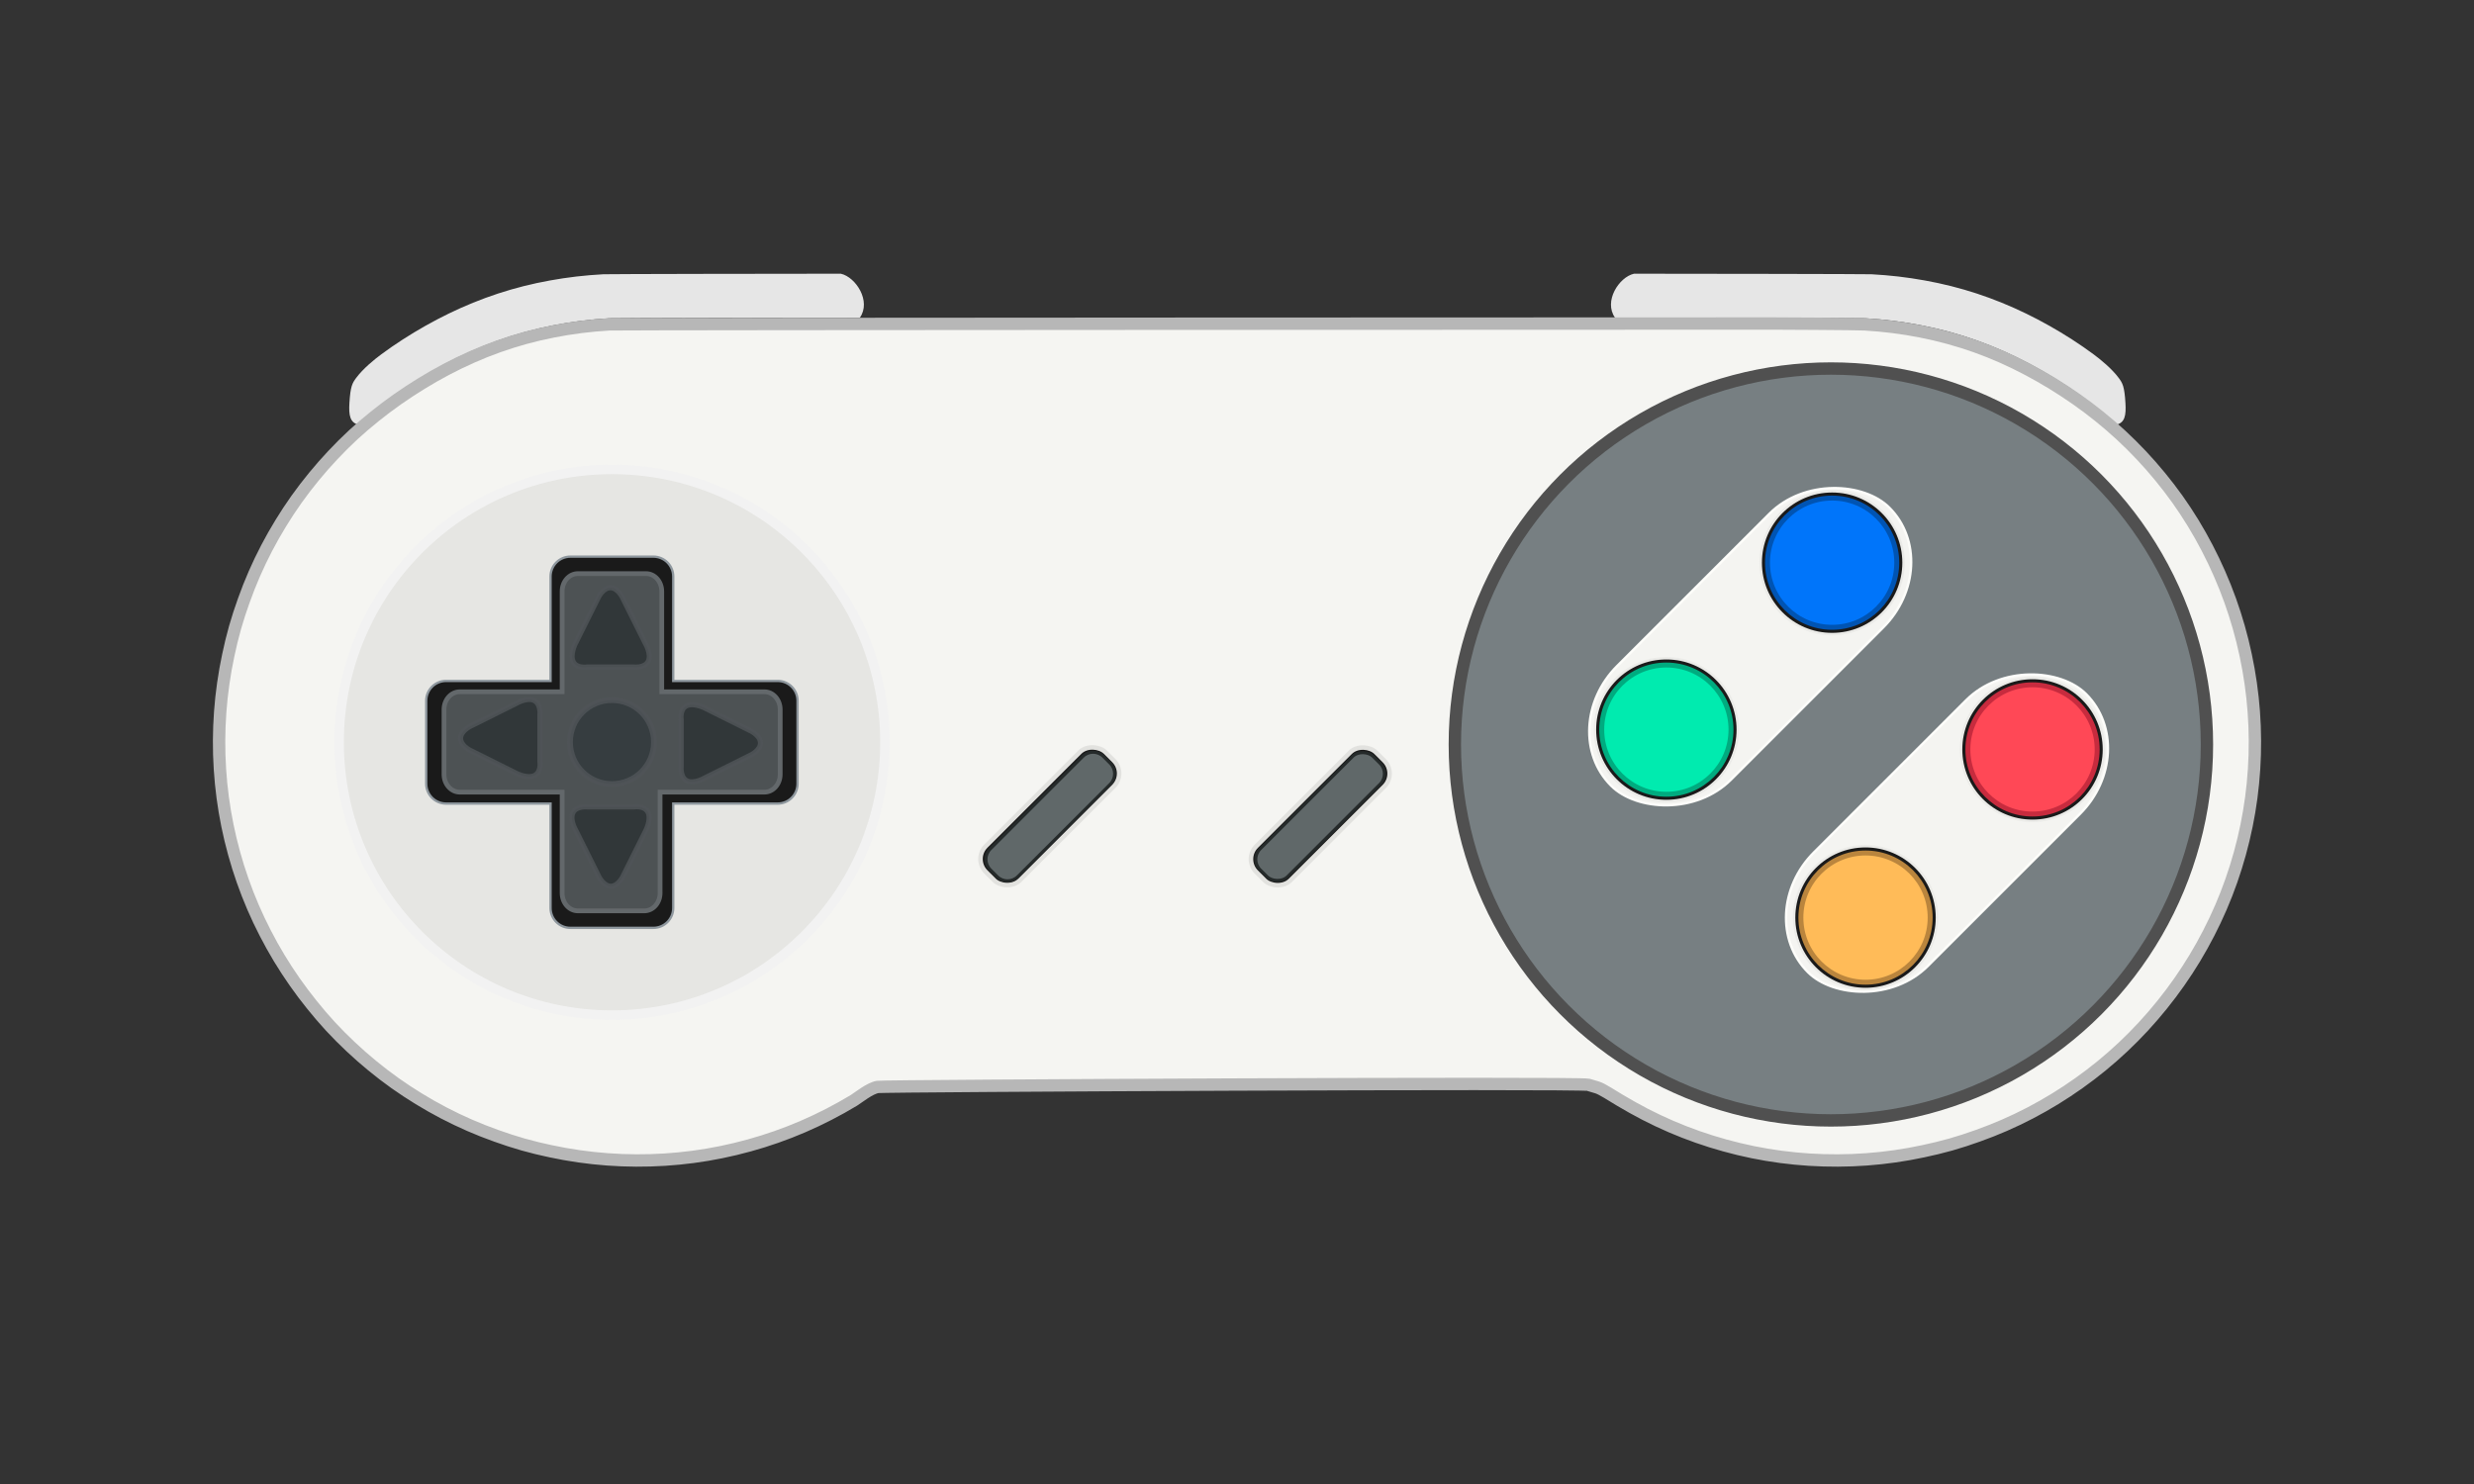 <?xml version="1.0" encoding="UTF-8" standalone="no"?>
<!-- Created with Inkscape (http://www.inkscape.org/) -->

<svg
   xmlns:dc="http://purl.org/dc/elements/1.1/"
   xmlns:cc="http://creativecommons.org/ns#"
   xmlns:rdf="http://www.w3.org/1999/02/22-rdf-syntax-ns#"
   xmlns:svg="http://www.w3.org/2000/svg"
   xmlns="http://www.w3.org/2000/svg"
   xmlns:xlink="http://www.w3.org/1999/xlink"
   xmlns:sodipodi="http://sodipodi.sourceforge.net/DTD/sodipodi-0.dtd"
   xmlns:inkscape="http://www.inkscape.org/namespaces/inkscape"
   width="1000"
   height="600"
   id="svg2"
   sodipodi:version="0.32"
   inkscape:version="1.0.2 (e86c870879, 2021-01-15, custom)"
   version="1.0"
   sodipodi:docname="snest.svg"
   inkscape:output_extension="org.inkscape.output.svg.inkscape"
   inkscape:export-filename="C:\Users\Admin\Desktop\snes_ink.bmp.png"
   inkscape:export-xdpi="81"
   inkscape:export-ydpi="81"
   style="enable-background:new">
  <rect width="100%" height="100%" fill="#333333" stroke="none"/>
  <sodipodi:namedview
     id="base"
     pagecolor="#7f7f7f"
     bordercolor="#666666"
     borderopacity="1.0"
     gridtolerance="10000"
     guidetolerance="10"
     objecttolerance="10"
     inkscape:pageopacity="0.94901961"
     inkscape:pageshadow="2"
     inkscape:zoom="4.0000001"
     inkscape:cx="498.97853"
     inkscape:cy="351.36195"
     inkscape:document-units="px"
     inkscape:current-layer="svg2"
     showgrid="false"
     width="800px"
     inkscape:showpageshadow="false"
     inkscape:snap-global="false"
     showguides="false"
     inkscape:window-width="2560"
     inkscape:window-height="1360"
     inkscape:window-x="-11"
     inkscape:window-y="-11"
     showborder="false"
     inkscape:document-rotation="0"
     inkscape:window-maximized="1">
    <inkscape:grid
       enabled="true"
       visible="true"
       id="grid3157"
       type="xygrid" />
  </sodipodi:namedview>
  <defs
     id="defs4">
    <linearGradient
       id="linearGradient3566">
      <stop
         style="stop-color:#f0f0ec;stop-opacity:1;"
         offset="0"
         id="stop3568" />
      <stop
         style="stop-color:#babab7;stop-opacity:1;"
         offset="1"
         id="stop3570" />
    </linearGradient>
    <linearGradient
       id="linearGradient4966">
      <stop
         style="stop-color:#00dea5;stop-opacity:1;"
         offset="0"
         id="stop4968" />
      <stop
         style="stop-color:#00f8b9;stop-opacity:1;"
         offset="1"
         id="stop4970" />
    </linearGradient>
    <linearGradient
       id="linearGradient4907">
      <stop
         id="stop4909"
         offset="0"
         style="stop-color:#8d8d8c;stop-opacity:1" />
      <stop
         style="stop-color:#f6f6f4;stop-opacity:1"
         offset="0.254"
         id="stop4911" />
      <stop
         id="stop4913"
         offset="1"
         style="stop-color:#f3f3ef;stop-opacity:1;" />
    </linearGradient>
    <linearGradient
       id="linearGradient4899">
      <stop
         id="stop4901"
         offset="0"
         style="stop-color:#dcdcd9;stop-opacity:1;" />
      <stop
         style="stop-color:#f0f0ee;stop-opacity:1;"
         offset="0.656"
         id="stop4903" />
      <stop
         id="stop4905"
         offset="1"
         style="stop-color:#f3f3ef;stop-opacity:1;" />
    </linearGradient>
    <linearGradient
       id="linearGradient4887">
      <stop
         style="stop-color:#5b5b5a;stop-opacity:1;"
         offset="0"
         id="stop4889" />
      <stop
         id="stop4897"
         offset="0.319"
         style="stop-color:#5d5d5d;stop-opacity:1;" />
      <stop
         style="stop-color:#f9f9f9;stop-opacity:1;"
         offset="1"
         id="stop4891" />
    </linearGradient>
    <linearGradient
       id="linearGradient4841">
      <stop
         style="stop-color:#d3d3d3;stop-opacity:1;"
         offset="0"
         id="stop4843" />
      <stop
         id="stop4849"
         offset="0.54"
         style="stop-color:#ededed;stop-opacity:1;" />
      <stop
         style="stop-color:#4d4d4d;stop-opacity:1;"
         offset="1"
         id="stop4845" />
    </linearGradient>
    <linearGradient
       id="linearGradient4831">
      <stop
         style="stop-color:#000000;stop-opacity:1;"
         offset="0"
         id="stop4833" />
      <stop
         id="stop4839"
         offset="0.153"
         style="stop-color:#c5c5c5;stop-opacity:0.498;" />
      <stop
         style="stop-color:#7c7c7c;stop-opacity:0;"
         offset="1"
         id="stop4835" />
    </linearGradient>
    <linearGradient
       id="linearGradient4821">
      <stop
         id="stop4825"
         offset="0"
         style="stop-color:#adadad;stop-opacity:0" />
      <stop
         style="stop-color:#b0b0ae;stop-opacity:0.365;"
         offset="1"
         id="stop4827" />
      <stop
         style="stop-color:#151514;stop-opacity:0.718;"
         offset="1"
         id="stop4829" />
    </linearGradient>
    <linearGradient
       id="linearGradient4811">
      <stop
         id="stop4815"
         offset="0"
         style="stop-color:#121212;stop-opacity:0.789;" />
      <stop
         style="stop-color:#1e1e1e;stop-opacity:0.789;"
         offset="1"
         id="stop4817" />
      <stop
         style="stop-color:#151514;stop-opacity:0.718;"
         offset="1"
         id="stop4819" />
    </linearGradient>
    <linearGradient
       id="linearGradient4783">
      <stop
         id="stop4785"
         offset="0"
         style="stop-color:#565655;stop-opacity:1;" />
      <stop
         style="stop-color:#adadad;stop-opacity:0.106;"
         offset="0.192"
         id="stop4787" />
      <stop
         id="stop4789"
         offset="1"
         style="stop-color:#b0b0ae;stop-opacity:0.365;" />
      <stop
         id="stop4791"
         offset="1"
         style="stop-color:#151514;stop-opacity:0.718;" />
    </linearGradient>
    <linearGradient
       id="linearGradient4717">
      <stop
         style="stop-color:#2a2d2e;stop-opacity:1;"
         offset="0"
         id="stop4719" />
      <stop
         id="stop4725"
         offset="0.98"
         style="stop-color:#d7d6d7;stop-opacity:1;" />
      <stop
         style="stop-color:#000000;stop-opacity:1;"
         offset="0.99"
         id="stop4731" />
      <stop
         style="stop-color:#859094;stop-opacity:1;"
         offset="1"
         id="stop4721" />
    </linearGradient>
    <linearGradient
       id="linearGradient4234">
      <stop
         style="stop-color:#8f8f8d;stop-opacity:1;"
         offset="0"
         id="stop4236" />
      <stop
         id="stop4242"
         offset="0.677"
         style="stop-color:#737373;stop-opacity:1;" />
      <stop
         style="stop-color:#e1e1df;stop-opacity:1;"
         offset="1"
         id="stop4244" />
      <stop
         style="stop-color:#151514;stop-opacity:1;"
         offset="1"
         id="stop4238" />
    </linearGradient>
    <linearGradient
       id="linearGradient4218">
      <stop
         style="stop-color:#dcdcd9;stop-opacity:1;"
         offset="0"
         id="stop4220" />
      <stop
         id="stop4226"
         offset="0.78"
         style="stop-color:#f0f0ee;stop-opacity:1;" />
      <stop
         style="stop-color:#f3f3ef;stop-opacity:1;"
         offset="1"
         id="stop4222" />
    </linearGradient>
    <linearGradient
       id="linearGradient4154">
      <stop
         style="stop-color:#899194;stop-opacity:1;"
         offset="0"
         id="stop4156" />
      <stop
         id="stop4162"
         offset="1"
         style="stop-color:#5e6667;stop-opacity:1;" />
      <stop
         style="stop-color:#515759;stop-opacity:1;"
         offset="1"
         id="stop4158" />
    </linearGradient>
    <linearGradient
       id="linearGradient4124">
      <stop
         style="stop-color:#303638;stop-opacity:1;"
         offset="0"
         id="stop4126" />
      <stop
         id="stop4132"
         offset="1"
         style="stop-color:#424a4f;stop-opacity:1;" />
    </linearGradient>
    <linearGradient
       id="linearGradient4109">
      <stop
         style="stop-color:#393d3f;stop-opacity:1;"
         offset="0"
         id="stop4111" />
      <stop
         id="stop4117"
         offset="0.389"
         style="stop-color:#101112;stop-opacity:1;" />
      <stop
         style="stop-color:#525252;stop-opacity:1;"
         offset="1"
         id="stop4113" />
    </linearGradient>
    <linearGradient
       id="linearGradient4089">
      <stop
         style="stop-color:#f3f3f1;stop-opacity:1;"
         offset="0"
         id="stop4091" />
      <stop
         id="stop4099"
         offset="0.94"
         style="stop-color:#7f7f7e;stop-opacity:1;" />
      <stop
         style="stop-color:#e6e6e3;stop-opacity:1;"
         offset="1"
         id="stop4093" />
    </linearGradient>
    <linearGradient
       id="linearGradient4053">
      <stop
         style="stop-color:#00fdbd;stop-opacity:1;"
         offset="0"
         id="stop4055" />
      <stop
         id="stop4061"
         offset="0.444"
         style="stop-color:#00e8ad;stop-opacity:1;" />
      <stop
         style="stop-color:#00d39d;stop-opacity:1;"
         offset="1"
         id="stop4057" />
    </linearGradient>
    <linearGradient
       id="linearGradient4025">
      <stop
         id="stop4051"
         offset="0"
         style="stop-color:#000000;stop-opacity:1;" />
      <stop
         style="stop-color:#dcdcdc;stop-opacity:1;"
         offset="0.389"
         id="stop4087" />
      <stop
         id="stop4033"
         offset="1"
         style="stop-color:#eeeee9;stop-opacity:1;" />
    </linearGradient>
    <inkscape:perspective
       id="perspective10"
       inkscape:persp3d-origin="372.04724 : 350.78739 : 1"
       inkscape:vp_z="744.09448 : 526.18109 : 1"
       inkscape:vp_y="0 : 1000 : 0"
       inkscape:vp_x="0 : 526.18109 : 1"
       sodipodi:type="inkscape:persp3d" />
    <radialGradient
       inkscape:collect="always"
       xlink:href="#linearGradient4841"
       id="radialGradient4847"
       cx="245.175"
       cy="143.667"
       fx="245.175"
       fy="143.667"
       r="104.513"
       gradientTransform="matrix(1.765,-0.297,7.9491748e-2,0.472,-198.88,148.683)"
       gradientUnits="userSpaceOnUse" />
    <radialGradient
       inkscape:collect="always"
       xlink:href="#linearGradient4841"
       id="radialGradient4861"
       gradientUnits="userSpaceOnUse"
       gradientTransform="matrix(1.765,-0.297,7.9491748e-2,0.472,-198.88,148.683)"
       cx="245.175"
       cy="143.667"
       fx="245.175"
       fy="143.667"
       r="104.513" />
    <radialGradient
       inkscape:collect="always"
       xlink:href="#linearGradient4154"
       id="radialGradient4864"
       gradientUnits="userSpaceOnUse"
       gradientTransform="matrix(1.755,-5.1588377e-3,5.5715772e-4,0.19,-45.846,433.354)"
       cx="63.996"
       cy="530.883"
       fx="63.996"
       fy="530.883"
       r="32.959" />
    <linearGradient
       inkscape:collect="always"
       xlink:href="#linearGradient4899"
       id="linearGradient4923"
       x1="140.662"
       y1="143.667"
       x2="349.687"
       y2="143.667"
       gradientUnits="userSpaceOnUse" />
    <linearGradient
       inkscape:collect="always"
       xlink:href="#linearGradient4899"
       id="linearGradient4931"
       x1="140.662"
       y1="143.667"
       x2="349.687"
       y2="143.667"
       gradientUnits="userSpaceOnUse" />
    <radialGradient
       inkscape:collect="always"
       xlink:href="#linearGradient4841"
       id="radialGradient4937"
       gradientUnits="userSpaceOnUse"
       gradientTransform="matrix(1.765,-0.297,7.9491748e-2,0.472,-198.88,148.683)"
       cx="245.175"
       cy="143.667"
       fx="245.175"
       fy="143.667"
       r="104.513" />
    <radialGradient
       inkscape:collect="always"
       xlink:href="#linearGradient4841"
       id="radialGradient4952"
       gradientUnits="userSpaceOnUse"
       gradientTransform="matrix(1.765,-0.297,7.9491748e-2,0.472,-198.88,148.683)"
       cx="245.175"
       cy="143.667"
       fx="245.175"
       fy="143.667"
       r="104.513" />
    <linearGradient
       inkscape:collect="always"
       xlink:href="#linearGradient4899"
       id="linearGradient4954"
       gradientUnits="userSpaceOnUse"
       x1="140.662"
       y1="143.667"
       x2="349.687"
       y2="143.667" />
    <radialGradient
       inkscape:collect="always"
       xlink:href="#linearGradient4841"
       id="radialGradient4960"
       gradientUnits="userSpaceOnUse"
       gradientTransform="matrix(1.765,-0.297,7.9491748e-2,0.472,-198.88,148.683)"
       cx="245.175"
       cy="143.667"
       fx="245.175"
       fy="143.667"
       r="104.513" />
    <linearGradient
       inkscape:collect="always"
       xlink:href="#linearGradient4899"
       id="linearGradient4962"
       gradientUnits="userSpaceOnUse"
       x1="140.662"
       y1="143.667"
       x2="349.687"
       y2="143.667" />
    <radialGradient
       inkscape:collect="always"
       xlink:href="#linearGradient4841"
       id="radialGradient4964"
       gradientUnits="userSpaceOnUse"
       gradientTransform="matrix(1.765,-0.297,7.9491748e-2,0.472,-198.88,148.683)"
       cx="245.175"
       cy="143.667"
       fx="245.175"
       fy="143.667"
       r="104.513" />
    <inkscape:perspective
       id="perspective5013"
       inkscape:persp3d-origin="148 : 24.639999 : 1"
       inkscape:vp_z="296 : 36.959999 : 1"
       inkscape:vp_y="0 : 1000 : 0"
       inkscape:vp_x="0 : 36.959999 : 1"
       sodipodi:type="inkscape:persp3d" />
    <inkscape:perspective
       id="perspective5084"
       inkscape:persp3d-origin="95 : 45.333333 : 1"
       inkscape:vp_z="190 : 68 : 1"
       inkscape:vp_y="0 : 1000 : 0"
       inkscape:vp_x="0 : 68 : 1"
       sodipodi:type="inkscape:persp3d" />
  </defs>
  <g
     transform="matrix(-1,0,0,1,1000.349,-4.573)"
     style="display:inline;fill:url(#radialGradient4964);fill-opacity:1;stroke:url(#linearGradient4931);stroke-width:1;stroke-miterlimit:4;stroke-dasharray:none;stroke-opacity:1"
     id="g4851">
    <g
       id="g4943"
       style="fill:url(#radialGradient4960);stroke:url(#linearGradient4962)">
      <g
         transform="matrix(-1,0,0,1,1000.349,2.121)"
         style="display:inline;fill:url(#radialGradient4952);fill-opacity:1;stroke:url(#linearGradient4954);stroke-width:1;stroke-miterlimit:4;stroke-dasharray:none;stroke-opacity:1"
         id="g4762">
        <path
           sodipodi:nodetypes="cssssssssssssccsssssssscc"
           d="M 145.196,174.219 C 141.423,173.498 140.93,170.36 141.238,165.358 141.65,158.679 142.378,157.391 143.938,155.283 146.731,151.51 151.247,147.834 154.108,145.717 156.929,143.627 159.835,141.615 162.847,139.678 165.866,137.735 168.893,135.916 171.942,134.193 175.074,132.425 178.218,130.772 181.393,129.232 184.633,127.66 187.902,126.194 191.198,124.857 194.537,123.503 197.916,122.253 201.323,121.136 204.746,120.015 208.194,119.018 211.697,118.133 215.185,117.252 218.74,116.498 222.32,115.848 225.855,115.206 229.414,114.669 233.049,114.248 236.611,113.837 240.251,113.536 243.921,113.334 245.69,113.237 315.536,113.115 339.869,113.115 345.952,114.49 352.24,124.26 347.556,130.885 321.872,130.885 248.147,131.025 246.279,131.137 242.406,131.368 238.564,131.714 234.804,132.187 230.967,132.669 227.21,133.286 223.479,134.024 219.701,134.771 215.948,135.637 212.267,136.649 208.569,137.666 204.929,138.811 201.317,140.099 197.72,141.382 194.153,142.818 190.629,144.374 187.15,145.91 183.699,147.594 180.279,149.399 176.928,151.168 173.61,153.067 170.304,155.099 167.085,157.078 163.89,159.168 160.704,161.399 154.89,165.717 150.625,169.414 145.196,174.219 Z"
           style="display:inline;fill:#e6e6e6;fill-opacity:1;fill-rule:evenodd;stroke:none;stroke-width:1;stroke-linecap:butt;stroke-linejoin:miter;stroke-miterlimit:4;stroke-dasharray:none;stroke-opacity:1"
           id="left_trigger" />
      </g>
      <path
         id="right_trigger"
         style="display:inline;fill:#e6e6e6;fill-opacity:1;fill-rule:evenodd;stroke:none;stroke-width:1;stroke-linecap:butt;stroke-linejoin:miter;stroke-miterlimit:4;stroke-dasharray:none;stroke-opacity:1"
         d="M 145.196,176.34 C 141.423,175.62 140.93,172.481 141.238,167.479 141.65,160.801 142.378,159.512 143.938,157.404 146.731,153.631 151.247,149.956 154.108,147.838 156.929,145.749 159.835,143.737 162.847,141.799 165.866,139.857 168.893,138.037 171.942,136.315 175.074,134.546 178.218,132.893 181.393,131.353 184.633,129.781 187.902,128.316 191.198,126.979 194.537,125.625 197.916,124.374 201.323,123.257 204.746,122.136 208.194,121.139 211.697,120.254 215.185,119.373 218.74,118.619 222.32,117.969 225.855,117.327 229.414,116.79 233.049,116.37 236.611,115.958 240.251,115.657 243.921,115.456 245.69,115.358 315.536,115.237 339.869,115.237 345.952,116.612 352.24,126.381 347.556,133.006 321.872,133.006 248.147,133.146 246.279,133.258 242.406,133.489 238.564,133.835 234.804,134.308 230.967,134.79 227.21,135.408 223.479,136.145 219.701,136.892 215.948,137.758 212.267,138.77 208.569,139.787 204.929,140.932 201.317,142.22 197.72,143.503 194.153,144.94 190.629,146.495 187.15,148.031 183.699,149.715 180.279,151.52 176.928,153.29 173.61,155.189 170.304,157.22 167.085,159.199 163.89,161.289 160.704,163.52 154.89,167.838 150.625,171.535 145.196,176.34 Z"
         sodipodi:nodetypes="cssssssssssssccsssssssscc" />
    </g>
  </g>
  <path
     id="body"
     d="M 716.446,130.799 C 704.944,130.801 250.015,130.913 246.279,131.137 242.406,131.368 238.564,131.714 234.804,132.187 230.967,132.669 227.21,133.286 223.479,134.024 219.701,134.771 215.948,135.637 212.267,136.649 208.569,137.666 204.929,138.811 201.317,140.099 197.72,141.382 194.153,142.818 190.629,144.374 187.15,145.91 183.699,147.594 180.279,149.399 176.928,151.168 173.61,153.067 170.304,155.099 167.085,157.078 163.89,159.168 160.704,161.399 157.525,163.625 154.458,165.937 151.479,168.337 148.46,170.769 145.515,173.275 142.704,175.874 139.86,178.504 137.157,181.223 134.529,184.012 131.875,186.828 129.311,189.747 126.879,192.712 124.426,195.702 122.091,198.734 119.867,201.862 117.627,205.011 115.497,208.261 113.492,211.537 111.475,214.83 109.569,218.179 107.792,221.587 106.007,225.008 104.345,228.489 102.804,232.012 101.258,235.546 99.865,239.115 98.567,242.737 97.265,246.366 96.054,250.021 95.004,253.724 93.953,257.432 93.064,261.169 92.267,264.937 91.47,268.705 90.782,272.523 90.242,276.337 89.702,280.15 89.284,283.967 89.004,287.812 88.724,291.65 88.573,295.506 88.554,299.362 88.536,303.209 88.647,307.062 88.892,310.912 89.135,314.749 89.51,318.598 90.017,322.424 90.521,326.233 91.161,330.002 91.929,333.787 92.693,337.55 93.602,341.311 94.629,345.037 95.65,348.736 96.797,352.413 98.079,356.062 99.351,359.68 100.748,363.269 102.279,366.824 103.795,370.343 105.456,373.842 107.229,377.287 108.981,380.691 110.849,384.055 112.854,387.374 114.832,390.647 116.928,393.87 119.154,397.049 121.38,400.228 123.692,403.296 126.092,406.274 128.525,409.293 131.03,412.238 133.629,415.049 136.259,417.893 138.979,420.596 141.767,423.224 144.583,425.878 147.502,428.442 150.467,430.874 153.457,433.327 156.489,435.662 159.617,437.887 162.766,440.126 166.016,442.256 169.292,444.262 172.586,446.278 175.934,448.184 179.342,449.962 182.764,451.746 186.244,453.408 189.767,454.949 193.301,456.495 196.87,457.888 200.492,459.187 204.121,460.488 207.776,461.699 211.479,462.749 215.187,463.8 218.925,464.69 222.692,465.487 226.46,466.284 230.278,466.972 234.092,467.512 237.905,468.051 241.723,468.469 245.567,468.749 249.406,469.029 253.261,469.181 257.117,469.199 260.964,469.217 264.817,469.106 268.667,468.862 272.505,468.618 276.353,468.244 280.179,467.737 283.989,467.232 287.757,466.592 291.542,465.824 295.306,465.06 299.066,464.151 302.792,463.124 306.492,462.104 310.168,460.956 313.817,459.674 317.435,458.402 321.024,457.005 324.579,455.474 328.098,453.958 331.598,452.297 335.042,450.524 338.446,448.772 341.81,446.904 345.129,444.899 346.766,443.91 351.633,439.916 354.804,439.462 358.018,439.001 638.751,437.628 642.008,438.599 L 645.567,439.66 C 647.557,440.253 651.591,442.959 654.871,444.899 658.208,446.873 661.554,448.772 664.958,450.524 668.402,452.297 671.902,453.958 675.421,455.474 678.976,457.005 682.565,458.402 686.183,459.674 689.832,460.956 693.508,462.104 697.208,463.124 700.934,464.151 704.657,465.06 708.421,465.824 712.205,466.592 716.011,467.232 719.821,467.737 723.647,468.244 727.495,468.618 731.333,468.862 735.183,469.106 739.036,469.217 742.883,469.199 746.739,469.181 750.594,469.029 754.433,468.749 758.277,468.469 762.095,468.051 765.908,467.512 769.722,466.972 773.502,466.284 777.271,465.487 781.038,464.69 784.813,463.8 788.521,462.749 792.224,461.699 795.879,460.488 799.508,459.187 803.13,457.888 806.699,456.495 810.233,454.949 813.756,453.408 817.236,451.746 820.658,449.962 824.066,448.184 827.414,446.278 830.708,444.262 833.984,442.256 837.196,440.126 840.346,437.887 843.474,435.662 846.543,433.327 849.533,430.874 852.498,428.442 855.417,425.878 858.233,423.224 861.021,420.596 863.703,417.893 866.333,415.049 868.933,412.238 871.475,409.293 873.908,406.274 876.308,403.296 878.62,400.228 880.846,397.049 883.072,393.87 885.168,390.647 887.146,387.374 889.151,384.055 891.019,380.691 892.771,377.287 894.544,373.842 896.205,370.343 897.721,366.824 899.252,363.269 900.649,359.68 901.921,356.062 903.203,352.413 904.35,348.736 905.371,345.037 906.398,341.311 907.307,337.55 908.071,333.787 908.839,330.002 909.479,326.233 909.983,322.424 910.49,318.598 910.865,314.749 911.108,310.912 911.353,307.062 911.464,303.209 911.446,299.362 911.427,295.506 911.276,291.65 910.996,287.812 910.716,283.967 910.298,280.15 909.758,276.337 909.218,272.523 908.53,268.705 907.733,264.937 906.936,261.169 906.01,257.432 904.958,253.724 903.908,250.021 902.735,246.366 901.433,242.737 900.135,239.115 898.705,235.546 897.158,232.012 895.617,228.489 893.956,225.008 892.171,221.587 890.393,218.179 888.525,214.83 886.508,211.537 884.503,208.261 882.373,205.011 880.133,201.862 877.909,198.734 875.574,195.702 873.121,192.712 870.689,189.747 868.125,186.828 865.471,184.012 862.843,181.223 860.102,178.504 857.258,175.874 854.448,173.275 851.54,170.769 848.521,168.337 845.543,165.937 842.475,163.625 839.296,161.399 836.11,159.168 832.915,157.078 829.696,155.099 826.39,153.067 823.034,151.168 819.683,149.399 816.263,147.594 812.85,145.91 809.371,144.374 805.847,142.818 802.28,141.382 798.683,140.099 795.071,138.811 791.394,137.666 787.696,136.649 784.014,135.637 780.299,134.771 776.521,134.024 772.79,133.286 768.996,132.669 765.158,132.187 761.398,131.714 757.594,131.368 753.721,131.137 750.354,130.935 716.864,130.799 716.446,130.799 Z"
     style="fill:#f5f5f2;fill-opacity:1;fill-rule:evenodd;stroke:#b7b7b7;stroke-width:5;stroke-linecap:butt;stroke-linejoin:miter;stroke-miterlimit:4;stroke-dasharray:none;stroke-opacity:1" />
  <circle
     style="fill:#e2e2e0;fill-opacity:0.8;stroke:#f2f2f2;stroke-width:3.333;stroke-miterlimit:4;stroke-dasharray:none;stroke-opacity:1"
     id="pad_circle"
     transform="matrix(1.149,0,0,1.149,52.056,-44.596)"
     cx="170"
     cy="300"
     r="96" />
  <circle
     style="fill:#777f82;fill-opacity:1;stroke:#505050;stroke-width:5;stroke-miterlimit:4;stroke-dasharray:none;stroke-opacity:1"
     id="buttons_circle"
     cx="621"
     cy="301"
     r="152"
     transform="translate(119.052, 0)" />
  <rect
     style="fill:#f4f4f1;fill-opacity:1;stroke:#fdfdfa;stroke-width:1;stroke-miterlimit:4;stroke-dasharray:none;stroke-opacity:1"
     id="xy_holder"
     width="159"
     height="65"
     x="235.906"
     y="652.723"
     rx="36"
     transform="matrix(0.707,-0.707,0.707,0.707,0,0)" />
  <rect
     style="fill:#f4f4f1;fill-opacity:1;stroke:#fdfdfa;stroke-width:1;stroke-miterlimit:4;stroke-dasharray:none;stroke-opacity:1;enable-background:new"
     id="ab_holder"
     width="159"
     height="65"
     x="238.854"
     y="762.278"
     rx="36"
     transform="matrix(0.707,-0.707,0.707,0.707,0,0)" />
  <circle
     style="fill:#1a1a1a;fill-opacity:1;stroke:#ebebe8;stroke-width:0.952;stroke-miterlimit:4;stroke-dasharray:none;stroke-opacity:1"
     id="y_button"
     transform="matrix(1.05,0,0,1.05,103.927,-17.9)"
     cx="542.5"
     cy="298"
     r="27.5" />
  <circle
     transform="matrix(0.95,0,0,0.95,158.177,11.9)"
     id="y_button_inner"
     style="fill:#00ebaf;fill-opacity:1;stroke:#00ab7f;stroke-width:2.105;stroke-miterlimit:4;stroke-dasharray:none;stroke-opacity:1"
     cx="542.5"
     cy="298"
     r="27.5" />
  <circle
     transform="matrix(1.05,0,0,1.05,184.427,58.1)"
     id="b_button"
     style="fill:#1a1a1a;fill-opacity:1;stroke:#ebebe8;stroke-width:0.952;stroke-miterlimit:4;stroke-dasharray:none;stroke-opacity:1"
     cx="542.5"
     cy="298"
     r="27.5" />
  <circle
     style="fill:#ffbb58;fill-opacity:1;stroke:#ba853d;stroke-width:2.105;stroke-miterlimit:4;stroke-dasharray:none;stroke-opacity:1"
     id="b_button_inner"
     transform="matrix(0.95,0,0,0.95,238.677,87.9)"
     cx="542.5"
     cy="298"
     r="27.5" />
  <circle
     style="fill:#1a1a1a;fill-opacity:1;stroke:#ebebe8;stroke-width:0.952;stroke-miterlimit:4;stroke-dasharray:none;stroke-opacity:1"
     id="a_button"
     transform="matrix(1.05,0,0,1.05,251.927,-9.9)"
     cx="542.5"
     cy="298"
     r="27.5" />
  <circle
     transform="matrix(0.95,0,0,0.95,306.177,19.9)"
     id="a_button_inner"
     style="fill:#ff4856;fill-opacity:1;stroke:#c72b3e;stroke-width:2.105;stroke-miterlimit:4;stroke-dasharray:none;stroke-opacity:1"
     cx="542.5"
     cy="298"
     r="27.5" />
  <circle
     transform="matrix(1.05,0,0,1.05,170.927,-85.4)"
     id="x_button"
     style="fill:#1a1a1a;fill-opacity:1;stroke:#ebebe8;stroke-width:0.952;stroke-miterlimit:4;stroke-dasharray:none;stroke-opacity:1"
     cx="542.5"
     cy="298"
     r="27.5" />
  <circle
     style="fill:#0075fa;fill-opacity:1;stroke:#0054b3;stroke-width:2.105;stroke-miterlimit:4;stroke-dasharray:none;stroke-opacity:1"
     id="x_button_inner"
     transform="matrix(0.95,0,0,0.95,225.177,-55.6)"
     cx="542.5"
     cy="298"
     r="27.5" />
  <rect
     rx="7.346"
     y="523.666"
     x="32.505"
     height="19.478"
     width="68.39"
     id="rect3307"
     style="fill:#1a1a1a;fill-opacity:1;stroke:#e2e2df;stroke-width:1.836;stroke-miterlimit:4;stroke-dasharray:none;stroke-opacity:1"
     transform="rotate(-45)" />
  <path
     id="select"
     style="fill:#606869;fill-opacity:1;stroke:#252a2a;stroke-width:1.215;stroke-miterlimit:4;stroke-dasharray:none;stroke-opacity:1"
     transform="rotate(-45)"
     d="M 40.345,525.744 H 93.147 C 96.444,525.744 99.097,528.398 99.097,531.694 V 535.571 C 99.097,538.868 96.444,541.521 93.147,541.521 H 40.345 C 37.049,541.521 34.395,538.868 34.395,535.571 V 531.694 C 34.395,528.398 37.049,525.744 40.345,525.744 Z" />
  <path
     style="fill:#1a1a1a;fill-opacity:1;stroke:#8e979e;stroke-width:0.938;stroke-miterlimit:4;stroke-dasharray:none;stroke-opacity:1"
     d="M 230.575,225.055 C 226.121,225.055 222.535,228.641 222.535,233.096 V 275.309 H 180.322 C 175.867,275.309 172.281,278.895 172.281,283.349 V 316.852 C 172.281,321.306 175.867,324.892 180.322,324.892 H 222.535 V 367.105 C 222.535,371.56 226.121,375.146 230.575,375.146 H 264.078 C 268.532,375.146 272.118,371.56 272.118,367.105 V 324.892 H 314.331 C 318.786,324.892 322.372,321.306 322.372,316.852 V 283.349 C 322.372,278.895 318.786,275.309 314.331,275.309 H 272.118 V 233.096 C 272.118,228.641 268.532,225.055 264.078,225.055 Z"
     id="rect3221" />
  <path
     id="path3319"
     d="M 233.58,231.915 C 230.051,231.915 227.211,235.129 227.211,239.121 V 279.695 H 185.836 C 182.308,279.695 179.467,282.909 179.467,286.901 V 313.06 C 179.467,317.053 182.308,320.267 185.836,320.267 H 227.211 V 361.066 C 227.211,365.058 230.051,368.272 233.58,368.272 H 260.436 C 263.964,368.272 266.804,365.058 266.804,361.066 V 320.267 H 308.988 C 312.516,320.267 315.357,317.053 315.357,313.06 V 286.901 C 315.357,282.909 312.516,279.695 308.988,279.695 H 267.481 V 239.121 C 267.481,235.129 264.641,231.915 261.112,231.915 Z"
     style="fill:#4d5254;fill-opacity:1;stroke:#63686b;stroke-width:1.914;stroke-miterlimit:4;stroke-dasharray:none;stroke-opacity:1" />
  <path
     style="fill:#313739;fill-opacity:1;stroke:#4f5457;stroke-width:2.061;stroke-miterlimit:4;stroke-opacity:0.863"
     d="M 231.716,267.527 C 230.301,264.687 232.565,260.219 232.565,260.219 L 237.285,250.753 242.004,241.287 C 242.004,241.287 243.892,237.631 246.724,237.631 249.555,237.631 251.443,241.287 251.443,241.287 L 256.162,250.753 260.882,260.219 C 260.882,260.219 263.433,264.521 262.017,267.361 260.602,270.201 256.162,269.685 256.162,269.685 H 246.724 237.285 C 237.285,269.685 233.132,270.367 231.716,267.527 Z"
     id="up" />
  <circle
     style="fill:#363d40;fill-opacity:1;stroke:#4f5457;stroke-width:1.45;stroke-miterlimit:4;stroke-dasharray:none;stroke-opacity:0.862"
     id="pad_center"
     transform="matrix(1.629,0,0,1.629,-251.116,-187.533)"
     cx="306"
     cy="299.303"
     r="10.43" />
  <g
     id="g4168"
     transform="translate(112.947, 0)">
    <rect
       style="fill:#1a1a1a;fill-opacity:1;stroke:#e2e2df;stroke-width:1.836;stroke-miterlimit:4;stroke-dasharray:none;stroke-opacity:1"
       id="rect4170"
       width="68.39"
       height="19.478"
       x="29.909"
       y="521.144"
       rx="7.346"
       transform="rotate(-45)" />
    <rect
       rx="5.95"
       y="522.994"
       x="31.645"
       height="15.777"
       width="64.702"
       id="start"
       style="fill:#606869;fill-opacity:1;stroke:#252a2a;stroke-width:1.215;stroke-miterlimit:4;stroke-dasharray:none;stroke-opacity:1"
       transform="rotate(-45)" />
  </g>
  <path
     style="fill:#313739;fill-opacity:1;stroke:#4f5457;stroke-width:2.061;stroke-miterlimit:4;stroke-opacity:0.863;enable-background:new"
     d="M 261.912,328.407 C 263.328,331.246 261.063,335.715 261.063,335.715 L 256.344,345.181 251.624,354.647 C 251.624,354.647 249.737,358.303 246.905,358.303 244.073,358.303 242.186,354.647 242.186,354.647 L 237.466,345.181 232.747,335.715 C 232.747,335.715 230.195,331.412 231.611,328.573 233.027,325.733 237.466,326.249 237.466,326.249 H 246.905 256.344 C 256.344,326.249 260.496,325.567 261.912,328.407 Z"
     id="down" />
  <path
     style="fill:#313739;fill-opacity:1;stroke:#4f5457;stroke-width:2.061;stroke-miterlimit:4;stroke-opacity:0.863;enable-background:new"
     d="M 277.495,285.389 C 280.335,283.973 284.803,286.238 284.803,286.238 L 294.269,290.957 303.735,295.677 C 303.735,295.677 307.391,297.564 307.391,300.396 307.391,303.228 303.735,305.115 303.735,305.115 L 294.269,309.835 284.803,314.554 C 284.803,314.554 280.501,317.106 277.661,315.69 274.821,314.274 275.337,309.835 275.337,309.835 V 300.396 290.957 C 275.337,290.957 274.655,286.805 277.495,285.389 Z"
     id="right" />
  <path
     style="fill:#313739;fill-opacity:1;stroke:#4f5457;stroke-width:2.061;stroke-miterlimit:4;stroke-opacity:0.863;enable-background:new"
     d="M 216.066,313.531 C 213.226,314.947 208.758,312.682 208.758,312.682 L 199.292,307.962 189.826,303.243 C 189.826,303.243 186.17,301.355 186.17,298.524 186.17,295.692 189.826,293.804 189.826,293.804 L 199.292,289.085 208.758,284.366 C 208.758,284.366 213.06,281.814 215.9,283.23 218.74,284.646 218.224,289.085 218.224,289.085 V 298.524 307.962 C 218.224,307.962 218.906,312.115 216.066,313.531 Z"
     id="left" />
</svg>
